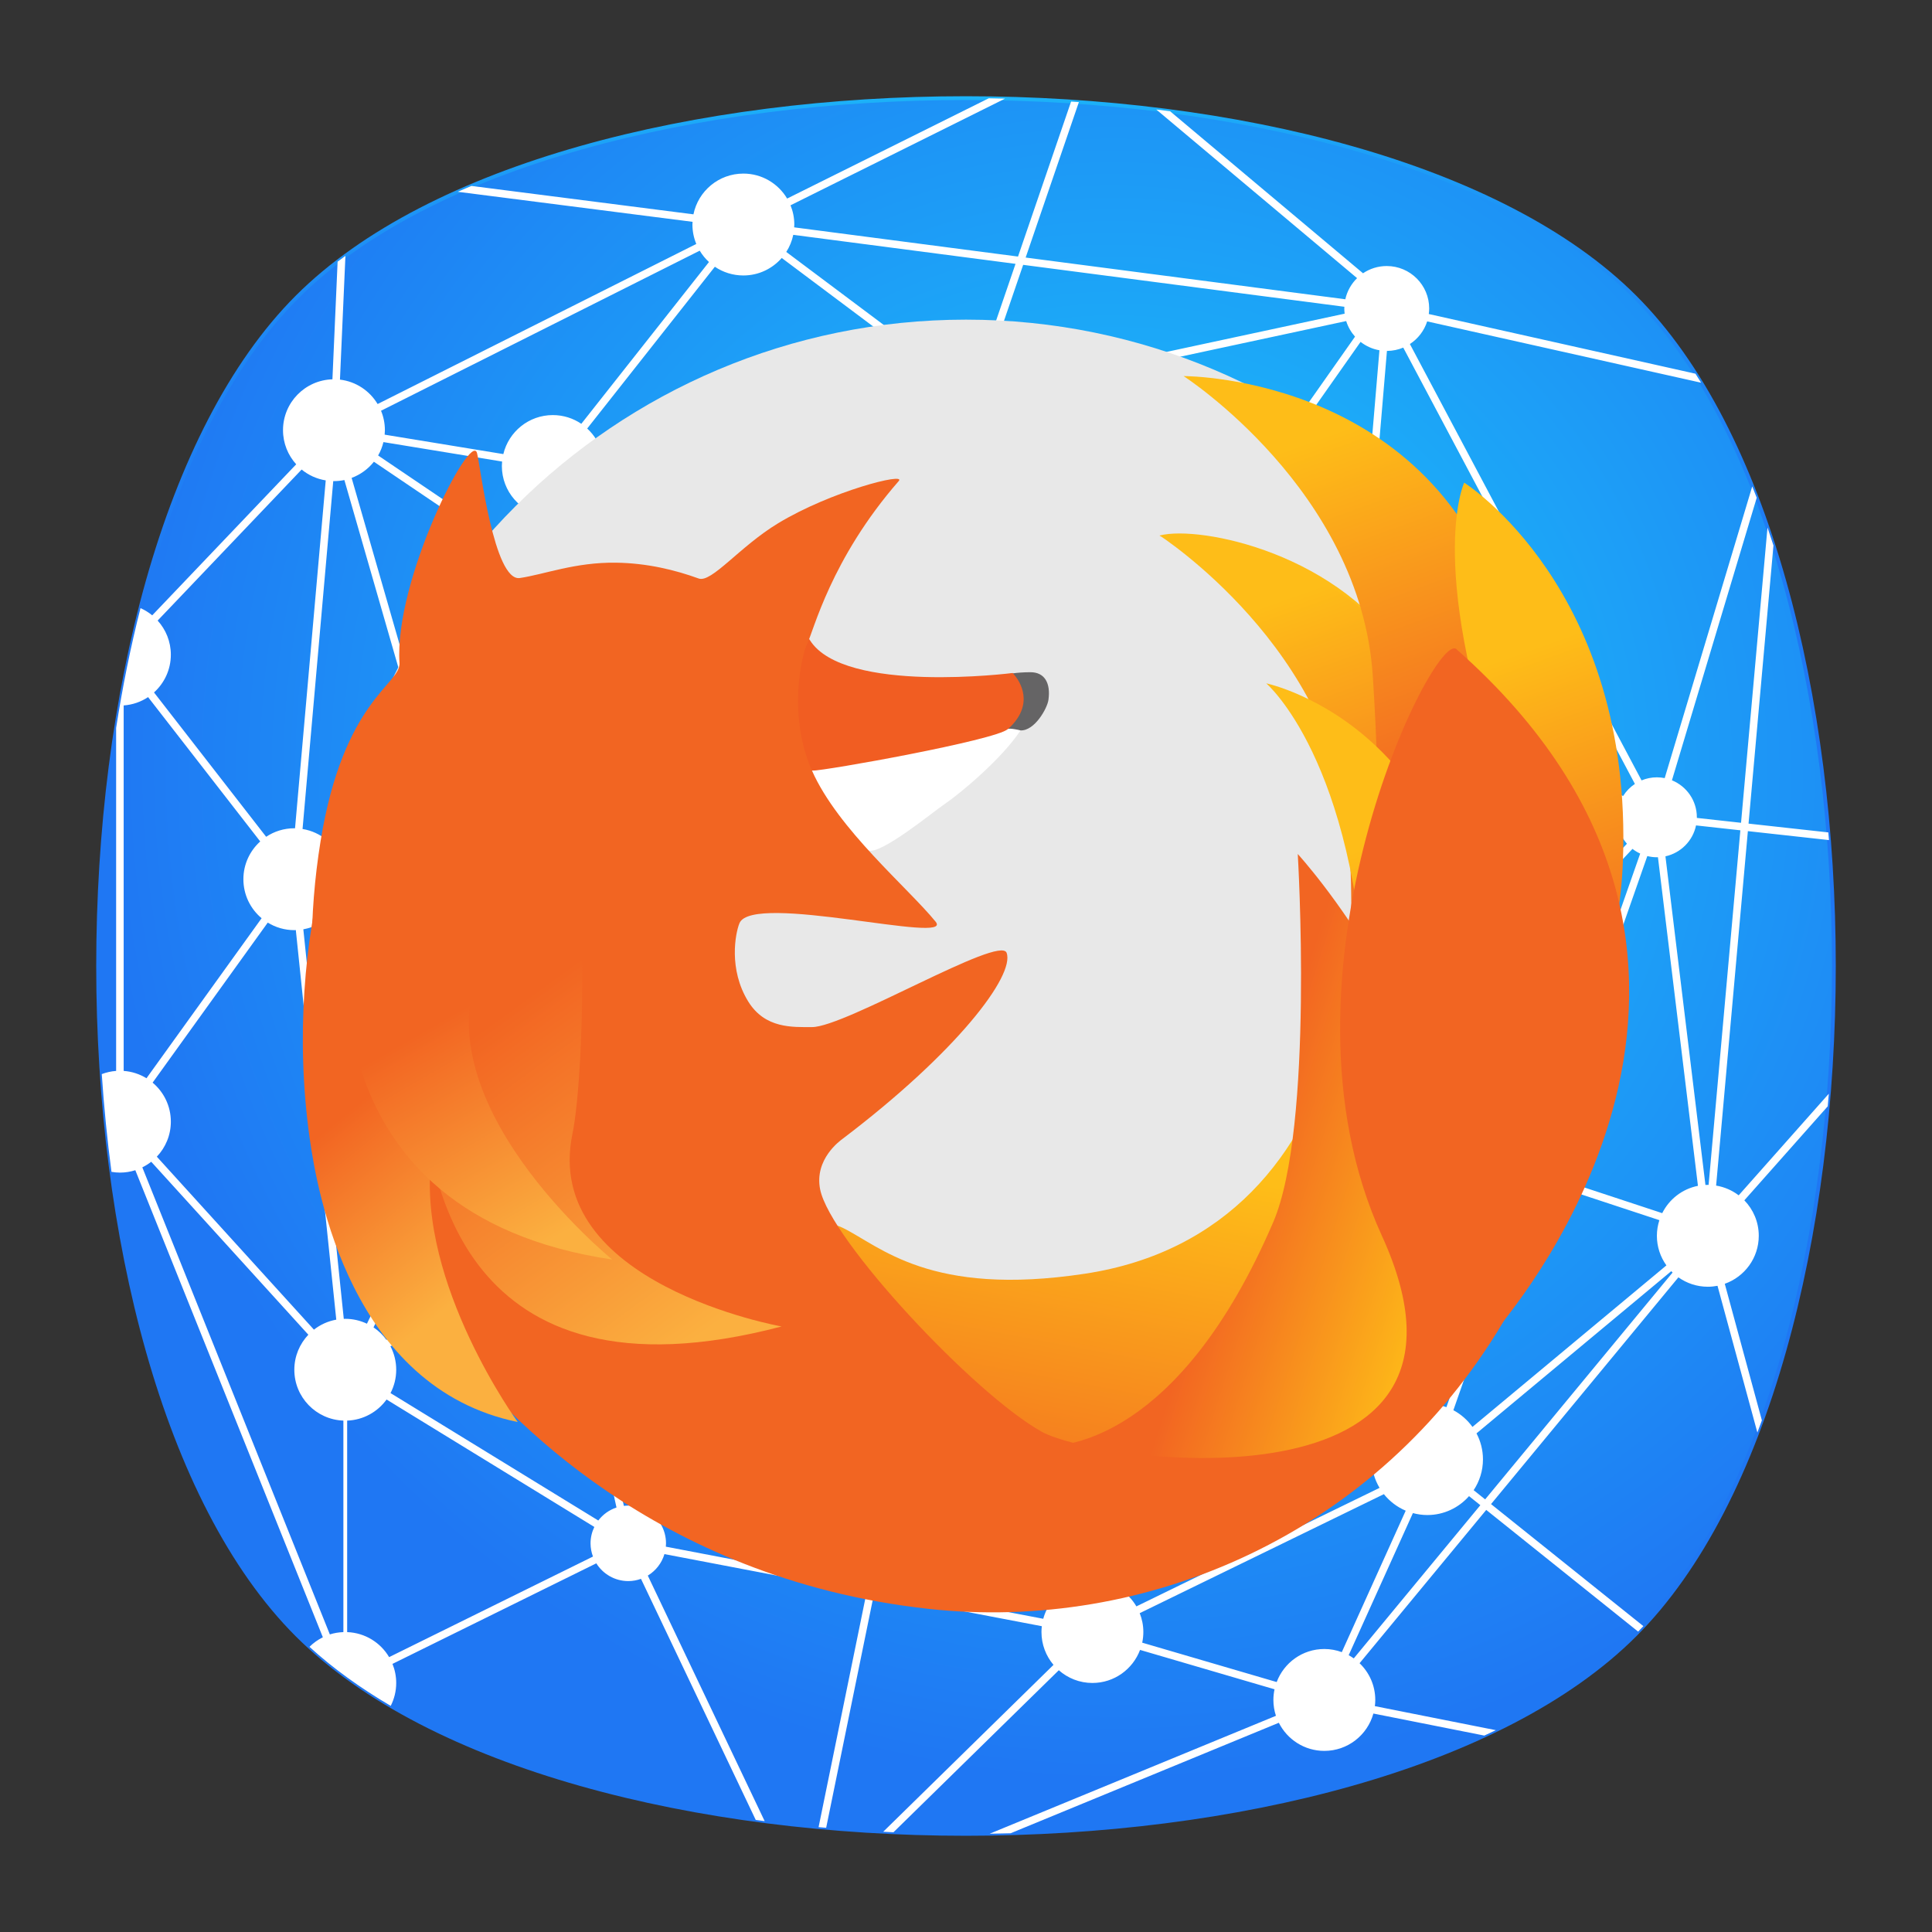 <?xml version="1.0" encoding="UTF-8" standalone="no"?>
<svg
   xmlns:dc="http://purl.org/dc/elements/1.1/"
   xmlns:cc="http://creativecommons.org/ns#"
   xmlns:rdf="http://www.w3.org/1999/02/22-rdf-syntax-ns#"
   xmlns:svg="http://www.w3.org/2000/svg"
   xmlns="http://www.w3.org/2000/svg"
   viewBox="0 0 640 640"
   height="640"
   width="640"
   xml:space="preserve"
   version="1.1"
   id="svg2"><rect x="0" y="0" width="640" height="640" fill="#333333" stroke="none"/><defs
     id="defs6"><clipPath
       id="clipPath16"
       clipPathUnits="userSpaceOnUse"><path
         id="path18"
         d="M 0,512 512,512 512,0 0,0 0,512 Z" /></clipPath><clipPath
       id="clipPath24"
       clipPathUnits="userSpaceOnUse"><path
         id="path26"
         d="m 18.325,493.744 475.4,0 0,-475.488 -475.4,0 0,475.488 z" /></clipPath><clipPath
       id="clipPath28"
       clipPathUnits="userSpaceOnUse"><path
         id="path30"
         d="M 448.99,63.029 C 389.293,3.332 122.807,3.332 63.11,63.029 3.413,122.726 3.413,389.312 63.01,449.009 c 59.597,59.696 326.283,59.596 385.98,0 59.697,-59.597 59.597,-326.283 0,-385.98" /></clipPath><radialGradient
       id="radialGradient36"
       spreadMethod="pad"
       gradientTransform="matrix(237.722,0,0,237.722,256.025,256)"
       gradientUnits="userSpaceOnUse"
       r="1"
       cy="0"
       cx="0"
       fy="0"
       fx="0"><stop
         id="stop38"
         offset="0"
         style="stop-opacity:1;stop-color:#ffffff" /><stop
         id="stop40"
         offset="0.859"
         style="stop-opacity:0.141;stop-color:#ffffff" /><stop
         id="stop42"
         offset="1"
         style="stop-opacity:0;stop-color:#ffffff" /></radialGradient><mask
       id="mask44"
       height="1"
       width="1"
       y="0"
       x="0"
       maskUnits="userSpaceOnUse"><g
         id="g46"><g
           id="g48"><g
             id="g50"><g
               id="g52"><path
                 id="path54"
                 style="fill:url(#radialGradient36);stroke:none"
                 d="m -32768,32767 65535,0 0,-65535 -65535,0 0,65535 z" /></g></g></g></g></mask><radialGradient
       id="radialGradient56"
       spreadMethod="pad"
       gradientTransform="matrix(237.722,0,0,237.722,256.025,256)"
       gradientUnits="userSpaceOnUse"
       r="1"
       cy="0"
       cx="0"
       fy="0"
       fx="0"><stop
         id="stop58"
         offset="0"
         style="stop-opacity:1;stop-color:#010101" /><stop
         id="stop60"
         offset="0.859"
         style="stop-opacity:1;stop-color:#010101" /><stop
         id="stop62"
         offset="1"
         style="stop-opacity:1;stop-color:#010101" /></radialGradient><clipPath
       id="clipPath86"
       clipPathUnits="userSpaceOnUse"><path
         id="path88"
         d="m 18.325,493.744 475.4,0 0,-475.488 -475.4,0 0,475.488 z" /></clipPath><clipPath
       id="clipPath90"
       clipPathUnits="userSpaceOnUse"><path
         id="path92"
         d="M 448.99,63.029 C 389.293,3.332 122.807,3.332 63.11,63.029 3.413,122.726 3.413,389.312 63.01,449.009 c 59.597,59.696 326.283,59.596 385.98,0 59.697,-59.597 59.597,-326.283 0,-385.98" /></clipPath><radialGradient
       id="radialGradient98"
       spreadMethod="pad"
       gradientTransform="matrix(188.255,188.361,-130.359,130.279,256.025,256.044)"
       gradientUnits="userSpaceOnUse"
       r="1"
       cy="0"
       cx="0"
       fy="0"
       fx="0"><stop
         id="stop100"
         offset="0"
         style="stop-opacity:1;stop-color:#ffffff" /><stop
         id="stop102"
         offset="0.859"
         style="stop-opacity:0.141;stop-color:#ffffff" /><stop
         id="stop104"
         offset="1"
         style="stop-opacity:0;stop-color:#ffffff" /></radialGradient><mask
       id="mask106"
       height="1"
       width="1"
       y="0"
       x="0"
       maskUnits="userSpaceOnUse"><g
         id="g108"><g
           id="g110"><g
             id="g112"><g
               id="g114"><path
                 id="path116"
                 style="fill:url(#radialGradient98);stroke:none"
                 d="m -32768,32767 65535,0 0,-65535 -65535,0 0,65535 z" /></g></g></g></g></mask><radialGradient
       id="radialGradient118"
       spreadMethod="pad"
       gradientTransform="matrix(188.255,188.361,-130.359,130.279,256.025,256.044)"
       gradientUnits="userSpaceOnUse"
       r="1"
       cy="0"
       cx="0"
       fy="0"
       fx="0"><stop
         id="stop120"
         offset="0"
         style="stop-opacity:1;stop-color:#010101" /><stop
         id="stop122"
         offset="0.859"
         style="stop-opacity:1;stop-color:#010101" /><stop
         id="stop124"
         offset="1"
         style="stop-opacity:1;stop-color:#010101" /></radialGradient><clipPath
       id="clipPath148"
       clipPathUnits="userSpaceOnUse"><path
         id="path150"
         d="m 18.275,493.694 475.387,0 0,-475.438 -475.387,0 0,475.438 z" /></clipPath><clipPath
       id="clipPath152"
       clipPathUnits="userSpaceOnUse"><path
         id="path154"
         d="m 63.01,63.029 c 59.697,-59.697 326.183,-59.697 385.88,0 59.697,59.697 59.697,326.183 0,385.88 -59.697,59.696 -326.183,59.696 -385.88,0.1 -59.697,-59.597 -59.597,-326.283 0,-385.98" /></clipPath><radialGradient
       id="radialGradient160"
       spreadMethod="pad"
       gradientTransform="matrix(-188.288,188.394,130.382,130.302,255.925,255.994)"
       gradientUnits="userSpaceOnUse"
       r="1"
       cy="0"
       cx="0"
       fy="0"
       fx="0"><stop
         id="stop162"
         offset="0"
         style="stop-opacity:1;stop-color:#ffffff" /><stop
         id="stop164"
         offset="0.859"
         style="stop-opacity:0.141;stop-color:#ffffff" /><stop
         id="stop166"
         offset="1"
         style="stop-opacity:0;stop-color:#ffffff" /></radialGradient><mask
       id="mask168"
       height="1"
       width="1"
       y="0"
       x="0"
       maskUnits="userSpaceOnUse"><g
         id="g170"><g
           id="g172"><g
             id="g174"><g
               id="g176"><path
                 id="path178"
                 style="fill:url(#radialGradient160);stroke:none"
                 d="m -32768,32767 65535,0 0,-65535 -65535,0 0,65535 z" /></g></g></g></g></mask><radialGradient
       id="radialGradient180"
       spreadMethod="pad"
       gradientTransform="matrix(-188.288,188.394,130.382,130.302,255.925,255.994)"
       gradientUnits="userSpaceOnUse"
       r="1"
       cy="0"
       cx="0"
       fy="0"
       fx="0"><stop
         id="stop182"
         offset="0"
         style="stop-opacity:1;stop-color:#010101" /><stop
         id="stop184"
         offset="0.859"
         style="stop-opacity:1;stop-color:#010101" /><stop
         id="stop186"
         offset="1"
         style="stop-opacity:1;stop-color:#010101" /></radialGradient><radialGradient
       id="radialGradient218"
       spreadMethod="pad"
       gradientTransform="matrix(267.002,0,0,-267.002,295,308)"
       gradientUnits="userSpaceOnUse"
       r="1"
       cy="0"
       cx="0"
       fy="0"
       fx="0"><stop
         id="stop220"
         offset="0"
         style="stop-opacity:1;stop-color:#1acdfb" /><stop
         id="stop222"
         offset="1"
         style="stop-opacity:1;stop-color:#1f77f3" /></radialGradient><clipPath
       id="clipPath230"
       clipPathUnits="userSpaceOnUse"><path
         id="path232"
         d="M 0,512 512,512 512,0 0,0 0,512 Z" /></clipPath><radialGradient
       id="radialGradient236"
       spreadMethod="pad"
       gradientTransform="matrix(230.5,0,0,230.5,-177.279,334.721)"
       gradientUnits="userSpaceOnUse"
       r="1"
       cy="0"
       cx="0"
       fy="0"
       fx="0"><stop
         id="stop238"
         offset="0"
         style="stop-opacity:1;stop-color:#1acdfb" /><stop
         id="stop240"
         offset="1"
         style="stop-opacity:1;stop-color:#1f77f3" /></radialGradient><linearGradient
       id="linearGradient272"
       spreadMethod="pad"
       gradientTransform="matrix(20.526,110.506,110.506,-20.526,285.647,93.344)"
       gradientUnits="userSpaceOnUse"
       y2="0"
       x2="1"
       y1="0"
       x1="0"><stop
         id="stop274"
         offset="0"
         style="stop-opacity:1;stop-color:#f26522" /><stop
         id="stop276"
         offset="1"
         style="stop-opacity:1;stop-color:#febd18" /></linearGradient><linearGradient
       id="linearGradient292"
       spreadMethod="pad"
       gradientTransform="matrix(-32.792,91.784,91.784,32.792,362.437,257.972)"
       gradientUnits="userSpaceOnUse"
       y2="0"
       x2="1"
       y1="0"
       x1="0"><stop
         id="stop294"
         offset="0"
         style="stop-opacity:1;stop-color:#f26522" /><stop
         id="stop296"
         offset="1"
         style="stop-opacity:1;stop-color:#febd18" /></linearGradient><linearGradient
       id="linearGradient312"
       spreadMethod="pad"
       gradientTransform="matrix(-33.942,95.003,95.003,33.942,376.749,298.447)"
       gradientUnits="userSpaceOnUse"
       y2="0"
       x2="1"
       y1="0"
       x1="0"><stop
         id="stop314"
         offset="0"
         style="stop-opacity:1;stop-color:#f26522" /><stop
         id="stop316"
         offset="1"
         style="stop-opacity:1;stop-color:#febd18" /></linearGradient><linearGradient
       id="linearGradient332"
       spreadMethod="pad"
       gradientTransform="matrix(-32.484,90.921,90.921,32.484,417.538,241.881)"
       gradientUnits="userSpaceOnUse"
       y2="0"
       x2="1"
       y1="0"
       x1="0"><stop
         id="stop334"
         offset="0"
         style="stop-opacity:1;stop-color:#f26522" /><stop
         id="stop336"
         offset="1"
         style="stop-opacity:1;stop-color:#febd18" /></linearGradient><linearGradient
       id="linearGradient352"
       spreadMethod="pad"
       gradientTransform="matrix(-34.259,95.89,95.89,34.259,390.5,189.444)"
       gradientUnits="userSpaceOnUse"
       y2="0"
       x2="1"
       y1="0"
       x1="0"><stop
         id="stop354"
         offset="0"
         style="stop-opacity:1;stop-color:#f26522" /><stop
         id="stop356"
         offset="1"
         style="stop-opacity:1;stop-color:#febd18" /></linearGradient><linearGradient
       id="linearGradient372"
       spreadMethod="pad"
       gradientTransform="matrix(58.426,-18.848,-18.848,-58.426,328.797,201.213)"
       gradientUnits="userSpaceOnUse"
       y2="0"
       x2="1"
       y1="0"
       x1="0"><stop
         id="stop374"
         offset="0"
         style="stop-opacity:1;stop-color:#f26522" /><stop
         id="stop376"
         offset="1"
         style="stop-opacity:1;stop-color:#febd18" /></linearGradient><clipPath
       id="clipPath384"
       clipPathUnits="userSpaceOnUse"><path
         id="path386"
         d="M 0,512 512,512 512,0 0,0 0,512 Z" /></clipPath><linearGradient
       id="linearGradient408"
       spreadMethod="pad"
       gradientTransform="matrix(35.991,-44.137,-44.137,-35.991,107.785,230.04)"
       gradientUnits="userSpaceOnUse"
       y2="0"
       x2="1"
       y1="0"
       x1="0"><stop
         id="stop410"
         offset="0"
         style="stop-opacity:1;stop-color:#f26522" /><stop
         id="stop412"
         offset="1"
         style="stop-opacity:1;stop-color:#fbb040" /></linearGradient><linearGradient
       id="linearGradient428"
       spreadMethod="pad"
       gradientTransform="matrix(58.518,-80.602,-80.602,-58.518,132.797,242.813)"
       gradientUnits="userSpaceOnUse"
       y2="0"
       x2="1"
       y1="0"
       x1="0"><stop
         id="stop430"
         offset="0"
         style="stop-opacity:1;stop-color:#f26522" /><stop
         id="stop432"
         offset="1"
         style="stop-opacity:1;stop-color:#fbb040" /></linearGradient><linearGradient
       id="linearGradient448"
       spreadMethod="pad"
       gradientTransform="matrix(32.336,-56.348,-56.348,-32.336,137.77,253.538)"
       gradientUnits="userSpaceOnUse"
       y2="0"
       x2="1"
       y1="0"
       x1="0"><stop
         id="stop450"
         offset="0"
         style="stop-opacity:1;stop-color:#f26522" /><stop
         id="stop452"
         offset="1"
         style="stop-opacity:1;stop-color:#fbb040" /></linearGradient></defs><g
     transform="matrix(1.25,0,0,-1.25,0,640)"
     id="g10"><g
       id="g12"><g
         clip-path="url(#clipPath16)"
         id="g14"><g
           id="g20"><g
             id="g22" /><g
             id="g64"><g
               style="opacity:0.4"
               id="g66"
               clip-path="url(#clipPath24)"><g
                 id="g68"><g
                   id="g70"
                   clip-path="url(#clipPath28)"><g
                     id="g72"><g
                       id="g74" /><g
                       id="g76"
                       mask="url(#mask44)"><g
                         id="g78"><path
                           id="path80"
                           style="fill:url(#radialGradient56);stroke:none"
                           d="M 448.99,63.029 C 389.293,3.332 122.807,3.332 63.11,63.029 3.413,122.726 3.413,389.312 63.01,449.009 c 59.597,59.696 326.283,59.596 385.98,0 59.697,-59.597 59.597,-326.283 0,-385.98" /></g></g></g></g></g></g></g></g><g
           id="g82"><g
             id="g84" /><g
             id="g126"><g
               style="opacity:0.4"
               id="g128"
               clip-path="url(#clipPath86)"><g
                 id="g130"><g
                   id="g132"
                   clip-path="url(#clipPath90)"><g
                     id="g134"><g
                       id="g136" /><g
                       id="g138"
                       mask="url(#mask106)"><g
                         id="g140"><path
                           id="path142"
                           style="fill:url(#radialGradient118);stroke:none"
                           d="M 448.99,63.029 C 389.293,3.332 122.807,3.332 63.11,63.029 3.413,122.726 3.413,389.312 63.01,449.009 c 59.597,59.696 326.283,59.596 385.98,0 59.697,-59.597 59.597,-326.283 0,-385.98" /></g></g></g></g></g></g></g></g><g
           id="g144"><g
             id="g146" /><g
             id="g188"><g
               style="opacity:0.4"
               id="g190"
               clip-path="url(#clipPath148)"><g
                 id="g192"><g
                   id="g194"
                   clip-path="url(#clipPath152)"><g
                     id="g196"><g
                       id="g198" /><g
                       id="g200"
                       mask="url(#mask168)"><g
                         id="g202"><path
                           id="path204"
                           style="fill:url(#radialGradient180);stroke:none"
                           d="m 63.01,63.029 c 59.697,-59.697 326.183,-59.697 385.88,0 59.697,59.697 59.697,326.183 0,385.88 -59.697,59.696 -326.183,59.696 -385.88,0.1 -59.697,-59.597 -59.597,-326.283 0,-385.98" /></g></g></g></g></g></g></g></g></g></g><g
       id="g206"><g
         id="g208"><g
           id="g214"><g
             id="g216"><path
               id="path224"
               style="fill:url(#radialGradient218);stroke:none"
               d="M 78.721,433.279 C 8.427,362.985 8.427,149.015 78.721,78.721 l 0,0 c 70.294,-70.294 284.264,-70.294 354.558,0 l 0,0 c 70.294,70.294 70.294,284.264 0,354.558 l 0,0 C 398.132,468.426 327.066,486 256,486 l 0,0 C 184.934,486 113.868,468.426 78.721,433.279" /></g></g></g></g><g
       id="g226"><g
         clip-path="url(#clipPath230)"
         id="g228"><g
           transform="translate(433.279,78.721)"
           id="g234"><path
             id="path242"
             style="fill:none;stroke:url(#radialGradient236);stroke-width:1;stroke-linecap:butt;stroke-linejoin:miter;stroke-miterlimit:10;stroke-dasharray:none;stroke-opacity:1"
             d="m 0,0 c -70.294,-70.294 -284.264,-70.294 -354.558,0 -70.295,70.294 -70.295,284.264 0,354.558 70.294,70.295 284.264,70.295 354.558,0 C 70.294,284.264 70.294,70.294 0,0 Z" /></g><g
           transform="translate(393.581,114.649)"
           id="g244"><path
             id="path246"
             style="fill:#ffffff;fill-opacity:1;fill-rule:nonzero;stroke:none"
             d="m 0,0 -3.047,2.441 c 1.556,2.338 2.466,5.142 2.466,8.16 0,2.49 -0.623,4.833 -1.713,6.89 l 51.607,42.981 c 0.117,-0.121 0.237,-0.238 0.359,-0.355 L 0,0 Z m -34.82,-42.142 c -0.432,0.306 -0.876,0.596 -1.343,0.851 l 17.015,37.659 c 1.22,-0.327 2.495,-0.517 3.817,-0.517 4.409,0 8.355,1.944 11.058,5.011 l 2.999,-2.404 -33.546,-40.6 z m -7.798,2.493 c -5.785,0 -10.706,-3.646 -12.627,-8.76 l -35.637,10.437 c 0.194,0.911 0.301,1.854 0.301,2.823 0,1.767 -0.349,3.45 -0.966,4.996 l 64.709,31.539 c 1.525,-1.902 3.505,-3.422 5.783,-4.382 L -37.991,-40.48 c -1.445,0.528 -2.999,0.831 -4.627,0.831 m -54.128,15.824 26.863,49.096 39.899,-13.025 c -0.06,-0.541 -0.097,-1.088 -0.097,-1.645 0,-2.763 0.774,-5.339 2.096,-7.55 l -64.442,-31.408 c -1.068,1.828 -2.547,3.382 -4.319,4.532 m -7.335,2.176 c -1.837,0 -3.587,-0.37 -5.183,-1.035 l -33.211,65.667 c 1.764,1.118 3.174,2.742 4.018,4.675 l 66.64,-21.755 -26.683,-48.77 c -1.703,0.775 -3.588,1.218 -5.581,1.218 m -13.024,-9.994 -44.472,8.497 13.191,64.512 c 0.102,-0.003 0.202,-0.015 0.305,-0.015 1.35,0 2.636,0.264 3.822,0.728 l 33.216,-65.678 c -2.944,-1.778 -5.147,-4.642 -6.062,-8.044 m -46.437,8.872 -53.583,10.238 c 0.025,0.292 0.044,0.585 0.044,0.884 0,3.684 -1.998,6.894 -4.964,8.629 l 35.585,78 29.021,-18.385 c -0.725,-1.426 -1.142,-3.035 -1.142,-4.744 0,-5.009 3.51,-9.192 8.203,-10.24 l -13.164,-64.382 z m -60.321,20.583 c -1.011,0.344 -2.091,0.539 -3.218,0.539 -0.396,0 -0.785,-0.029 -1.169,-0.074 l -14.479,65.525 41.669,20.426 12.895,-8.168 -35.698,-78.248 z m -11.168,-3.412 -55.058,33.769 c 0.958,1.853 1.508,3.952 1.508,6.182 0,2.247 -0.557,4.362 -1.528,6.226 l 45.531,22.319 14.375,-65.049 c -1.942,-0.638 -3.615,-1.856 -4.828,-3.447 m -1.407,-9.551 -54.023,-26.651 c -2.269,3.842 -6.378,6.453 -11.12,6.628 l 0,56.05 c 4.302,0.158 8.083,2.321 10.443,5.59 l 55.061,-33.771 c -0.637,-1.315 -1.004,-2.785 -1.004,-4.344 0,-1.234 0.234,-2.411 0.643,-3.502 m -66.037,62.982 -10.722,103.243 c 3.096,0.552 5.822,2.157 7.802,4.435 l 33.823,-25.219 c -1.581,-2.43 -2.509,-5.324 -2.509,-8.439 0,-5.77 3.16,-10.793 7.836,-13.462 L -296.34,46.556 c -1.744,0.822 -3.685,1.295 -5.741,1.295 -0.133,0 -0.262,-0.016 -0.394,-0.02 m -0.106,-83.005 c -1.245,-0.046 -2.451,-0.248 -3.588,-0.609 l -49.697,123.775 c 0.841,0.413 1.633,0.908 2.364,1.48 l 41.637,-45.838 c -2.297,-2.42 -3.716,-5.683 -3.716,-9.283 0,-7.287 5.778,-13.21 13,-13.475 l 0,-56.05 z m -58.225,148.724 0,96.851 c 2.38,0.175 4.591,0.957 6.468,2.207 l 29.717,-38.251 c -2.732,-2.471 -4.46,-6.032 -4.46,-10.006 0,-4.153 1.879,-7.864 4.829,-10.341 l -30.511,-42.408 c -1.784,1.095 -3.837,1.786 -6.043,1.948 m 9.003,119.344 38.157,40.023 c 1.797,-1.477 3.988,-2.485 6.387,-2.875 l -8.135,-92.201 c -0.063,0.001 -0.124,0.01 -0.187,0.01 -2.763,0 -5.329,-0.833 -7.468,-2.257 l -29.717,38.251 c 2.733,2.47 4.46,6.032 4.46,10.006 0,3.483 -1.331,6.648 -3.497,9.043 m -1.332,-122.452 30.511,42.408 c 2.052,-1.26 4.459,-1.999 7.043,-1.999 0.133,0 0.262,0.016 0.395,0.02 l 10.721,-103.243 c -2.207,-0.394 -4.224,-1.321 -5.92,-2.648 l -41.637,45.837 c 2.298,2.421 3.716,5.683 3.716,9.284 0,4.153 -1.879,7.864 -4.829,10.341 m 47.868,159.418 c 0.062,-0.001 0.123,-0.009 0.186,-0.009 0.948,0 1.872,0.1 2.764,0.285 l 26.969,-93.665 -27.531,-7.584 c -1.629,4.559 -5.63,7.977 -10.524,8.772 l 8.136,92.201 z m 10.77,5.126 44.236,-29.913 -4.767,-63.004 -18.392,-5.067 -26.978,93.7 c 2.343,0.868 4.378,2.36 5.901,4.284 m 2.529,5.204 31.447,-5.151 c -0.034,-0.392 -0.06,-0.787 -0.06,-1.188 0,-6.771 4.989,-12.36 11.489,-13.334 l -0.995,-13.147 -43.289,29.273 c 0.629,1.095 1.105,2.286 1.408,3.547 m 83.818,50.73 c 0.671,-1.118 1.498,-2.129 2.454,-3.007 l -33.83,-42.873 c -2.156,1.459 -4.756,2.311 -7.555,2.311 -6.365,0 -11.687,-4.411 -13.112,-10.339 l -31.448,5.151 c 0.034,0.392 0.06,0.787 0.06,1.188 0,1.824 -0.366,3.561 -1.022,5.149 l 84.453,42.42 z m 11.569,-6.569 c 4.06,0 7.691,1.8 10.166,4.636 l 43.367,-32.48 c -0.758,-1.295 -1.199,-2.797 -1.199,-4.406 0,-0.14 0.014,-0.276 0.021,-0.415 l -89.742,-14.677 c -0.636,2.652 -2.053,4.994 -3.998,6.779 l 33.83,42.874 c 2.156,-1.459 4.756,-2.311 7.555,-2.311 m 13.222,10.766 58.902,-7.687 -9.171,-26.784 c -0.603,0.131 -1.227,0.205 -1.869,0.205 -2.504,0 -4.757,-1.058 -6.352,-2.744 l -43.365,32.48 c 0.874,1.364 1.518,2.889 1.855,4.53 m 60.926,-7.951 85.125,-11.109 c -0.006,-0.152 -0.023,-0.302 -0.023,-0.456 0,-0.466 0.037,-0.923 0.092,-1.374 l -89.975,-19.324 c -0.76,2.246 -2.405,4.079 -4.523,5.09 l 9.304,27.173 z m 85.604,-14.896 c 0.48,-1.549 1.293,-2.947 2.344,-4.13 l -40.377,-57.416 -52.946,37.198 c 0.676,1.242 1.061,2.665 1.061,4.179 0,0.286 -0.016,0.568 -0.043,0.847 l 89.961,19.322 z m 3.815,-5.517 c 1.428,-1.121 3.132,-1.9 4.995,-2.224 l -5.926,-70.185 c -0.046,0 -0.09,0.007 -0.136,0.007 -4.207,0 -7.964,-1.926 -10.44,-4.943 l -28.704,20.166 40.211,57.179 z m 6.987,-2.399 c 1.531,0.007 2.991,0.318 4.319,0.879 L 39.685,189.6 c -1.261,-0.832 -2.327,-1.929 -3.133,-3.209 l -58.16,29.297 c 0.659,1.591 1.027,3.333 1.027,5.163 0,6.73 -4.93,12.294 -11.372,13.316 l 5.926,70.187 z M 11.789,87.436 -23.903,99.203 c 0.042,0.294 0.072,0.592 0.072,0.898 0,1.437 -0.49,2.757 -1.306,3.813 l 64.174,68.475 c 0.63,-0.489 1.317,-0.906 2.049,-1.244 L 11.789,87.436 Z m -39.873,6.747 c 1.564,0.527 2.847,1.656 3.582,3.11 l 35.63,-11.746 -21.389,-61.11 c -1.583,0.581 -3.285,0.914 -5.07,0.914 -0.439,0 -0.871,-0.028 -1.301,-0.066 l -11.452,68.898 z m -4.079,0.031 c 0.652,-0.231 1.351,-0.363 2.082,-0.363 0.009,0 0.017,0.001 0.025,0.001 l 11.449,-68.879 c -5.394,-1.225 -9.652,-5.401 -11.006,-10.745 l -39.294,12.828 36.744,67.158 z m -108.305,2.454 104.245,2.297 c 0.017,-0.091 0.036,-0.182 0.057,-0.272 L -138.788,56.731 c -1.38,2.622 -3.836,4.581 -6.782,5.305 l 5.102,34.632 z m -28.903,-10.517 c 3.036,2.334 5.044,5.923 5.255,9.996 l 21.62,0.476 -5.053,-34.299 c -0.177,0.009 -0.352,0.027 -0.532,0.027 -1.768,0 -3.431,-0.442 -4.892,-1.213 l -16.398,25.013 z m -12.883,-1.952 c 1.458,-0.539 3.028,-0.848 4.673,-0.848 2.375,0 4.604,0.618 6.543,1.695 l 16.394,-25.007 c -0.642,-0.515 -1.218,-1.105 -1.723,-1.755 l -29.255,18.532 3.368,7.383 z m -6.965,5.834 c 1.232,-2.099 3.006,-3.84 5.141,-5.015 l -3.249,-7.121 -11.626,7.364 9.734,4.772 z m -55.76,24.385 c 0.415,0.756 0.755,1.557 1.04,2.384 l 53.231,-16.846 c -0.235,-0.998 -0.373,-2.035 -0.373,-3.105 0,-1.778 0.353,-3.471 0.977,-5.026 l -10.83,-5.309 -44.045,27.902 z m -7.436,-6.785 c 2.55,1.107 4.734,2.885 6.352,5.104 l 43.022,-27.254 -40.132,-19.672 -9.242,41.822 z m -6.166,-1.282 c 1.482,0 2.91,0.22 4.266,0.608 l 9.293,-42.054 -46.151,-22.623 c -0.939,1.289 -2.09,2.411 -3.418,3.298 l 30.141,61.929 c 1.812,-0.742 3.791,-1.158 5.869,-1.158 m 0.169,30.991 c -0.057,10e-4 -0.112,0.009 -0.169,0.009 -1.14,0 -2.247,-0.131 -3.317,-0.365 l -10.968,38.094 17.678,4.87 -3.224,-42.608 z m 62.629,58.973 c 0.62,-1.736 1.582,-3.304 2.81,-4.629 l -54.718,-58.811 c -2.314,2.286 -5.347,3.834 -8.727,4.308 l 3.278,43.332 57.357,15.8 z m 0.997,11.244 c -1.136,-1.978 -1.795,-4.264 -1.795,-6.708 0,-0.894 0.092,-1.766 0.258,-2.611 l -56.656,-15.607 4.626,61.149 53.567,-36.223 z m 2.081,2.752 c -0.34,-0.346 -0.658,-0.714 -0.96,-1.096 l -54.514,36.865 1.08,14.272 c 0.006,0 0.012,-10e-4 0.018,-10e-4 3.05,0 5.853,1.023 8.114,2.728 l 46.262,-52.768 z m 59.445,-1.764 -36.611,-4.914 c -0.768,3.663 -3.026,6.768 -6.104,8.681 l 37.349,71.623 c 0.776,-0.297 1.602,-0.488 2.466,-0.553 l 2.9,-74.837 z m 31.733,4.26 -29.742,-3.993 -2.893,74.649 c 2.056,0.316 3.873,1.343 5.195,2.828 l 52.954,-37.203 -25.514,-36.281 z m 53.946,8.044 c 0,-0.269 0.025,-0.532 0.04,-0.798 l -51.285,-6.884 24.45,34.768 28.715,-20.173 c -1.211,-2.024 -1.92,-4.383 -1.92,-6.913 m -72.977,-49.682 c -0.396,2.459 -1.652,4.625 -3.459,6.179 l 23.624,33.593 53.102,7.128 c 1.246,-5.945 6.404,-10.436 12.656,-10.69 l 1.016,-30.665 -86.939,-5.545 z m -10.633,35.638 28.097,3.771 -22.558,-32.077 c -1.34,0.761 -2.866,1.225 -4.494,1.319 l -1.045,26.987 z m -0.064,-47.598 c 0.17,-0.008 0.336,-0.026 0.508,-0.026 3.168,0 6,1.43 7.896,3.675 l 87.128,-60.081 c -0.267,-0.563 -0.452,-1.171 -0.541,-1.812 l -103.908,-2.289 8.917,60.533 z m -4.22,1.126 c 0.704,-0.363 1.455,-0.643 2.241,-0.838 l -8.966,-60.866 -21.946,-0.484 c -0.369,3.867 -2.374,7.247 -5.309,9.466 l 33.98,52.722 z m -34.146,41.313 36.439,4.892 1.038,-26.794 c -2.826,-0.383 -5.284,-1.905 -6.904,-4.093 l -31.978,19.146 c 0.917,1.822 1.445,3.873 1.445,6.052 0,0.269 -0.025,0.532 -0.04,0.797 m -11.751,-14.177 c 3.848,0.487 7.187,2.589 9.32,5.611 l 31.975,-19.144 c -0.637,-1.342 -1.004,-2.837 -1.004,-4.421 0,-3.284 1.537,-6.204 3.925,-8.097 l -33.971,-52.71 c -1.838,1.002 -3.937,1.579 -6.166,1.626 l -4.079,77.135 z m -64.991,-56.105 54.849,58.952 c 2.241,-1.796 5.065,-2.888 8.145,-2.953 l 4.079,-77.134 c -4.933,-0.625 -9.03,-3.903 -10.818,-8.367 l -53.288,16.863 c 0.207,1.009 0.315,2.054 0.315,3.124 0,3.59 -1.232,6.887 -3.282,9.515 m 215.079,-25.134 c -1.288,-0.251 -2.431,-0.898 -3.304,-1.809 l -87.126,60.08 c 0.773,1.391 1.227,2.979 1.283,4.67 l 86.878,5.541 2.269,-68.482 z m 66.22,74.855 -66.559,-4.245 -1.013,30.588 c 4.303,0.458 7.99,2.944 10.117,6.477 l 58.17,-29.301 c -0.429,-1.097 -0.677,-2.28 -0.715,-3.519 m -64.222,-74.792 -2.271,68.547 66.62,4.249 c 0.322,-2.029 1.215,-3.862 2.515,-5.334 l -64.169,-68.471 c -0.789,0.532 -1.707,0.883 -2.695,1.009 m -204.355,168.741 89.732,14.676 c 0.568,-2.003 1.825,-3.716 3.506,-4.857 l -37.34,-71.605 c -1.638,0.706 -3.441,1.101 -5.338,1.101 -3.049,0 -5.853,-1.023 -8.113,-2.729 l -46.263,52.769 c 2.395,2.436 3.876,5.774 3.876,9.46 0,0.4 -0.026,0.794 -0.06,1.185 m -68.697,-108.074 27.543,7.587 10.977,-38.125 c -2.567,-0.923 -4.822,-2.495 -6.558,-4.531 l -33.823,25.219 c 1.334,2.093 2.118,4.572 2.118,7.239 0,0.894 -0.092,1.766 -0.257,2.611 M -138.029,54.88 -35.407,96.842 c 0.394,-0.642 0.899,-1.207 1.491,-1.669 L -70.84,27.687 -137.839,49.559 c 0.164,0.739 0.258,1.504 0.258,2.292 0,1.054 -0.159,2.07 -0.448,3.029 m 186.064,7.131 -51.4,-42.809 c -1.322,1.836 -3.048,3.36 -5.058,4.428 L 13.028,84.921 46.172,73.994 c -0.421,-1.307 -0.661,-2.696 -0.661,-4.143 0,-2.927 0.941,-5.629 2.524,-7.84 m -5.06,108.474 c 0.814,-0.2 1.66,-0.318 2.536,-0.318 0.095,0 0.187,0.012 0.281,0.014 l 10.6,-87.089 C 52.231,82.274 48.764,79.54 46.927,75.852 L 13.689,86.81 42.975,170.485 Z m 12.909,8.124 11.749,-1.297 -8.418,-93.971 c -0.068,0.001 -0.135,0.01 -0.204,0.01 -0.213,0 -0.421,-0.022 -0.633,-0.032 l -10.601,87.097 c 4.068,0.887 7.264,4.108 8.107,8.193 m 5.323,-95.452 8.414,93.936 21.494,-2.371 c -0.053,0.679 -0.118,1.354 -0.175,2.032 l -21.14,2.332 6.603,73.71 c -0.515,1.6 -1.043,3.183 -1.583,4.754 l -7.009,-78.245 -11.716,1.293 c 10e-4,0.054 0.008,0.106 0.008,0.161 0,4.438 -2.732,8.233 -6.605,9.809 l 22.469,74.881 c -0.388,1.011 -0.79,2.003 -1.189,3 L 47.583,191.145 c -0.67,0.133 -1.362,0.206 -2.072,0.206 -1.439,0 -2.811,-0.29 -4.062,-0.81 l -61.395,115.637 c 2.146,1.4 3.786,3.509 4.581,6 l 72.59,-16.247 c -0.492,0.806 -0.993,1.596 -1.495,2.385 l -70.668,15.816 c 0.063,0.482 0.107,0.97 0.107,1.469 0,6.213 -5.037,11.25 -11.25,11.25 -2.327,0 -4.489,-0.707 -6.283,-1.918 l -51.134,42.94 c -1.216,0.159 -2.436,0.31 -3.657,0.458 l 53.216,-44.687 c -1.534,-1.499 -2.638,-3.432 -3.119,-5.602 l -84.714,11.055 14.106,41.196 c -0.688,0.048 -1.376,0.1 -2.065,0.145 l -14.065,-41.077 -59.323,7.742 c 0.014,0.249 0.038,0.495 0.038,0.748 0,1.805 -0.361,3.524 -1.003,5.097 l 56.838,28.266 c -1.436,0.035 -2.873,0.07 -4.31,0.09 l -53.427,-26.569 c -2.354,3.957 -6.66,6.616 -11.598,6.616 -6.531,0 -11.977,-4.638 -13.229,-10.799 l -58.842,7.529 c -1.212,-0.512 -2.422,-1.025 -3.61,-1.554 l 62.217,-7.961 c -0.012,-0.238 -0.036,-0.474 -0.036,-0.715 0,-1.824 0.367,-3.562 1.022,-5.149 l -84.452,-42.421 c -2.101,3.5 -5.733,5.968 -9.978,6.468 l 1.447,32.784 c -0.691,-0.507 -1.396,-1.007 -2.07,-1.524 l -1.375,-31.179 c -7.266,-0.216 -13.094,-6.16 -13.094,-13.479 0,-3.484 1.331,-6.649 3.497,-9.043 l -38.156,-40.024 c -0.937,0.77 -1.983,1.409 -3.106,1.907 -2.609,-10.202 -4.76,-20.832 -6.46,-31.743 l 0,-90.898 c -1.332,-0.098 -2.609,-0.391 -3.806,-0.846 0.588,-8.733 1.445,-17.388 2.573,-25.903 0.728,-0.122 1.471,-0.2 2.233,-0.2 1.426,0 2.798,0.224 4.088,0.634 l 49.697,-123.775 c -1.319,-0.648 -2.512,-1.509 -3.547,-2.53 6.251,-5.713 13.495,-10.923 21.534,-15.648 0.922,1.826 1.453,3.883 1.453,6.069 0,1.79 -0.356,3.494 -0.989,5.057 l 54.017,26.648 c 1.767,-2.822 4.896,-4.705 8.472,-4.705 1.184,0 2.315,0.216 3.369,0.594 l 30.41,-63.893 c 0.79,-0.107 1.576,-0.22 2.368,-0.322 l -30.972,65.076 c 2.099,1.274 3.694,3.292 4.408,5.696 l 53.555,-10.232 -12.702,-62.124 c 0.667,-0.062 1.338,-0.114 2.007,-0.173 l 12.661,61.921 44.491,-8.5 c -0.058,-0.507 -0.095,-1.021 -0.095,-1.543 0,-3.319 1.203,-6.354 3.189,-8.705 l -45.126,-44.224 c 0.905,-0.046 1.81,-0.096 2.717,-0.136 l 43.814,42.937 c 2.378,-2.093 5.489,-3.372 8.906,-3.372 5.785,0 10.706,3.646 12.628,8.759 l 35.636,-10.436 c -0.194,-0.911 -0.301,-1.854 -0.301,-2.823 0,-1.468 0.242,-2.878 0.675,-4.201 l -75.868,-31.251 c 1.851,0.027 3.701,0.072 5.55,0.123 l 71.086,29.281 c 2.22,-4.415 6.778,-7.452 12.057,-7.452 6.207,0 11.421,4.194 12.999,9.898 l 29.397,-5.84 c 1.023,0.474 2.047,0.946 3.051,1.432 l -32.056,6.369 c 0.065,0.539 0.109,1.084 0.109,1.641 0,3.828 -1.601,7.277 -4.161,9.734 L 0.287,-2.792 40.543,-35.043 c 0.465,0.477 0.927,0.962 1.386,1.452 L 1.56,-1.25 51.213,58.844 c 2.204,-1.565 4.89,-2.493 7.798,-2.493 0.878,0 1.733,0.09 2.564,0.25 L 72.141,17.722 c 0.406,1.066 0.802,2.143 1.196,3.224 l -9.834,36.187 c 5.244,1.853 9.008,6.839 9.008,12.718 0,3.658 -1.46,6.971 -3.823,9.402 l 22.098,24.912 c 0.098,1.112 0.199,2.224 0.288,3.339 L 67.187,80.576 c -1.718,1.311 -3.755,2.216 -5.98,2.581" /></g><g
           transform="translate(256,427.292)"
           id="g248"><path
             id="path250"
             style="fill:#e8e8e8;fill-opacity:1;fill-rule:nonzero;stroke:none"
             d="m 0,0 c 93.257,0 168.856,-75.599 168.856,-168.856 0,-93.257 -75.599,-168.856 -168.856,-168.856 -93.257,0 -168.856,75.599 -168.856,168.856 C -168.856,-75.599 -93.257,0 0,0" /></g><g
           transform="translate(277.844,326.493)"
           id="g252"><path
             id="path254"
             style="fill:#656465;fill-opacity:1;fill-rule:nonzero;stroke:none"
             d="m 0,0 c -0.312,-2.181 -3.642,-8.23 -7.406,-8.057 -17.346,0.801 -7.725,13.169 -3.531,14.862 0,0 2.411,0.558 6.179,0.558 C -0.992,7.363 0.638,4.467 0,0" /></g><g
           transform="translate(268.36,333.647)"
           id="g256"><path
             id="path258"
             style="fill:#f15d22;fill-opacity:1;fill-rule:nonzero;stroke:none"
             d="m 0,0 c 2.211,-2.302 5.631,-8.233 -0.748,-14.411 -10.138,-9.819 -44.904,-11.483 -52.419,-11.483 -11.337,0 -20.431,9.707 -20.431,17.789 0,8.082 13.826,26.305 19.916,16.744 C -44.559,-5.68 0,0 0,0" /></g></g></g><g
       id="g260"><g
         id="g262"><g
           id="g268"><g
             id="g270"><path
               id="path278"
               style="fill:url(#linearGradient272);stroke:none"
               d="m 307.316,370.082 c -0.569,-0.151 23.754,-7.175 39.691,-42.116 l 0,0 C 369.941,277.679 362.502,185.842 287.568,174.46 l 0,0 c -41.159,-6.251 -54.312,7.313 -64.237,12.156 l 0,0 c -19.084,9.314 22.098,-65.615 36.932,-75.101 l 0,0 c 13.374,-8.551 85.789,0 97.999,13.921 l 0,0 c 58.781,67.019 22.712,191.345 19.717,200.323 l 0,0 c -11.149,33.409 -48.796,44.867 -65.408,44.866 l 0,0 c -2.131,0 -3.917,-0.188 -5.255,-0.543" /></g></g></g></g><g
       id="g280"><g
         id="g282"><g
           id="g288"><g
             id="g290"><path
               id="path298"
               style="fill:url(#linearGradient292);stroke:none"
               d="m 307.317,370.082 c 0,0 46.888,-30.242 50.132,-79.373 l 0,0 c 4.539,-68.745 -15.864,-98.932 -15.864,-98.932 l 0,0 c 8.412,4.291 70.218,26.005 48.828,110.936 l 0,0 c -16.86,66.945 -81.428,67.369 -83.064,67.369 l 0,0 c -0.021,0 -0.032,0 -0.032,0" /></g></g></g></g><g
       id="g300"><g
         id="g302"><g
           id="g308"><g
             id="g310"><path
               id="path318"
               style="fill:url(#linearGradient312);stroke:none"
               d="m 313.665,412.333 c 0,0 46.888,-30.241 50.133,-79.373 l 0,0 c 4.54,-68.744 -3.563,-101.222 -3.563,-101.222 l 0,0 c 8.411,4.291 61.145,28.213 39.755,113.145 l 0,0 c -16.901,67.103 -84.893,67.45 -86.302,67.45 l 0,0 c -0.015,0 -0.023,0 -0.023,0" /></g></g></g></g><g
       id="g320"><g
         id="g322"><g
           id="g328"><g
             id="g330"><path
               id="path338"
               style="fill:url(#linearGradient332);stroke:none"
               d="m 400.697,297.366 c 23.703,-64.689 -6.116,-99.701 -6.116,-99.701 l 0,0 c 8.413,4.292 33.849,42.556 35.506,86.076 l 0,0 c 2.747,72.167 -42.055,100.342 -42.055,100.342 l 0,0 c 0,0 -10.797,-22.685 12.665,-86.717" /></g></g></g></g><g
       id="g340"><g
         id="g342"><g
           id="g348"><g
             id="g350"><path
               id="path358"
               style="fill:url(#linearGradient352);stroke:none"
               d="m 362.002,245.851 c 2.803,-68.836 15.977,-98.859 15.977,-98.859 l 0,0 c 8.412,4.292 11.249,41.737 13.411,85.236 l 0,0 c 4.283,86.143 -55.83,98.682 -55.83,98.682 l 0,0 c 0,0 23.8,-20.201 26.442,-85.059" /></g></g></g></g><g
       id="g360"><g
         id="g362"><g
           id="g368"><g
             id="g370"><path
               id="path378"
               style="fill:url(#linearGradient372);stroke:none"
               d="m 337.408,188.087 c -24.866,-57.847 -55.3,-59.484 -60.354,-59.337 l 0,0 c 12.739,-1.292 102.905,-30.262 107.913,55.282 l 0,0 c 3.131,53.496 -41.048,101.65 -41.048,101.65 l 0,0 c 0,0 4.378,-72.263 -6.511,-97.595 M 277.054,128.75 c -0.281,0.029 -0.524,0.044 -0.728,0.044 l 0,0 c 0,0 0.252,-0.03 0.728,-0.044" /></g></g></g></g><g
       id="g380"><g
         clip-path="url(#clipPath384)"
         id="g382"><g
           transform="translate(267.115,318.779)"
           id="g388"><path
             id="path390"
             style="fill:#ffffff;fill-opacity:1;fill-rule:nonzero;stroke:none"
             d="m 0,0 c 0.45,0.379 3.324,-0.343 3.324,-0.343 -4.774,-7.335 -15.852,-16.65 -20.106,-19.519 -2.996,-2.021 -16.9,-13.49 -20.222,-12.293 -9.274,3.342 -14.919,21.13 -14.919,21.13 C -48.308,-11.026 -3.567,-3.004 0,0" /></g><g
           transform="translate(213.887,341.347)"
           id="g392"><path
             id="path394"
             style="fill:#f26522;fill-opacity:1;fill-rule:nonzero;stroke:none"
             d="m 0,0 c -1.307,-2.544 -5.3,-18.716 1.306,-33.594 6.916,-15.576 25.357,-30.951 32.75,-40.002 5.124,-6.272 -48.573,7.928 -51.982,-0.422 -1.089,-2.668 -2.942,-12.19 2.32,-20.725 4.454,-7.225 11.73,-6.795 16.912,-6.795 8.849,0 49.79,24.495 51.57,19.688 2.227,-6.012 -13.195,-26.363 -43.508,-49.332 -0.557,-0.423 -7.513,-5.353 -5.908,-13.37 2.683,-13.399 40.755,-54.215 58.726,-64.22 15.259,-8.496 124.237,-22.622 90.128,51.961 -31.566,69.023 13.887,160.62 19.763,155.43 94.042,-83.053 14.385,-174.956 12.429,-178.254 -33.451,-56.448 -94.813,-82.422 -152.443,-76.065 -72.793,8.03 -112.725,52.74 -123.926,66.791 -4.45,5.583 -50.101,56.056 -37.066,136.667 6.045,37.383 21.301,41.651 20.919,47.173 -1.513,21.833 18.914,61.729 20.54,55.655 0.856,-3.192 4.477,-34.117 11.339,-33.116 6.472,0.945 14.653,4.212 25.484,4.065 8.297,-0.113 15.724,-1.948 21.909,-4.192 3.42,-1.24 10.87,8.476 21.065,14.64 14.08,8.513 34.031,13.56 31.974,11.201 C 6.236,22.488 1.69,3.293 0,0" /></g></g></g><g
       id="g396"><g
         id="g398"><g
           id="g404"><g
             id="g406"><path
               id="path414"
               style="fill:url(#linearGradient408);stroke:none"
               d="m 82.091,210.199 c 1.938,-13.66 10.794,-65.96 55.114,-75.051 l 0,0 c 0,0 -26.529,36.427 -22.974,69.237 l 0,0 c 1.485,13.718 -0.631,109.585 -11.03,109.585 l 0,0 c -10.398,0 -28.824,-49.391 -21.11,-103.771" /></g></g></g></g><g
       id="g416"><g
         id="g418"><g
           id="g424"><g
             id="g426"><path
               id="path434"
               style="fill:url(#linearGradient428);stroke:none"
               d="m 112.414,217.493 c 1.937,-13.658 7.886,-79.855 94.716,-57.02 l 0,0 c 0,0 -63.693,11.289 -55.42,51.072 l 0,0 c 3.345,16.079 5.081,85.015 -5.317,85.015 l 0,0 c -10.398,0 -41.693,-24.688 -33.979,-79.067" /></g></g></g></g><g
       id="g436"><g
         id="g438"><g
           id="g444"><g
             id="g446"><path
               id="path454"
               style="fill:url(#linearGradient448);stroke:none"
               d="m 93.515,276.746 c -3.24,-13.411 -12.561,-86.498 68.723,-98.535 l 0,0 c 0,0 -52.791,42.889 -33.918,80.139 l 0,0 c 7.422,14.651 30.273,72.36 20.609,76.197 l 0,0 c -1.296,0.515 -3.009,0.812 -5.036,0.812 l 0,0 c -13.081,-10e-4 -39.208,-12.388 -50.378,-58.613" /></g></g></g></g></g></svg>